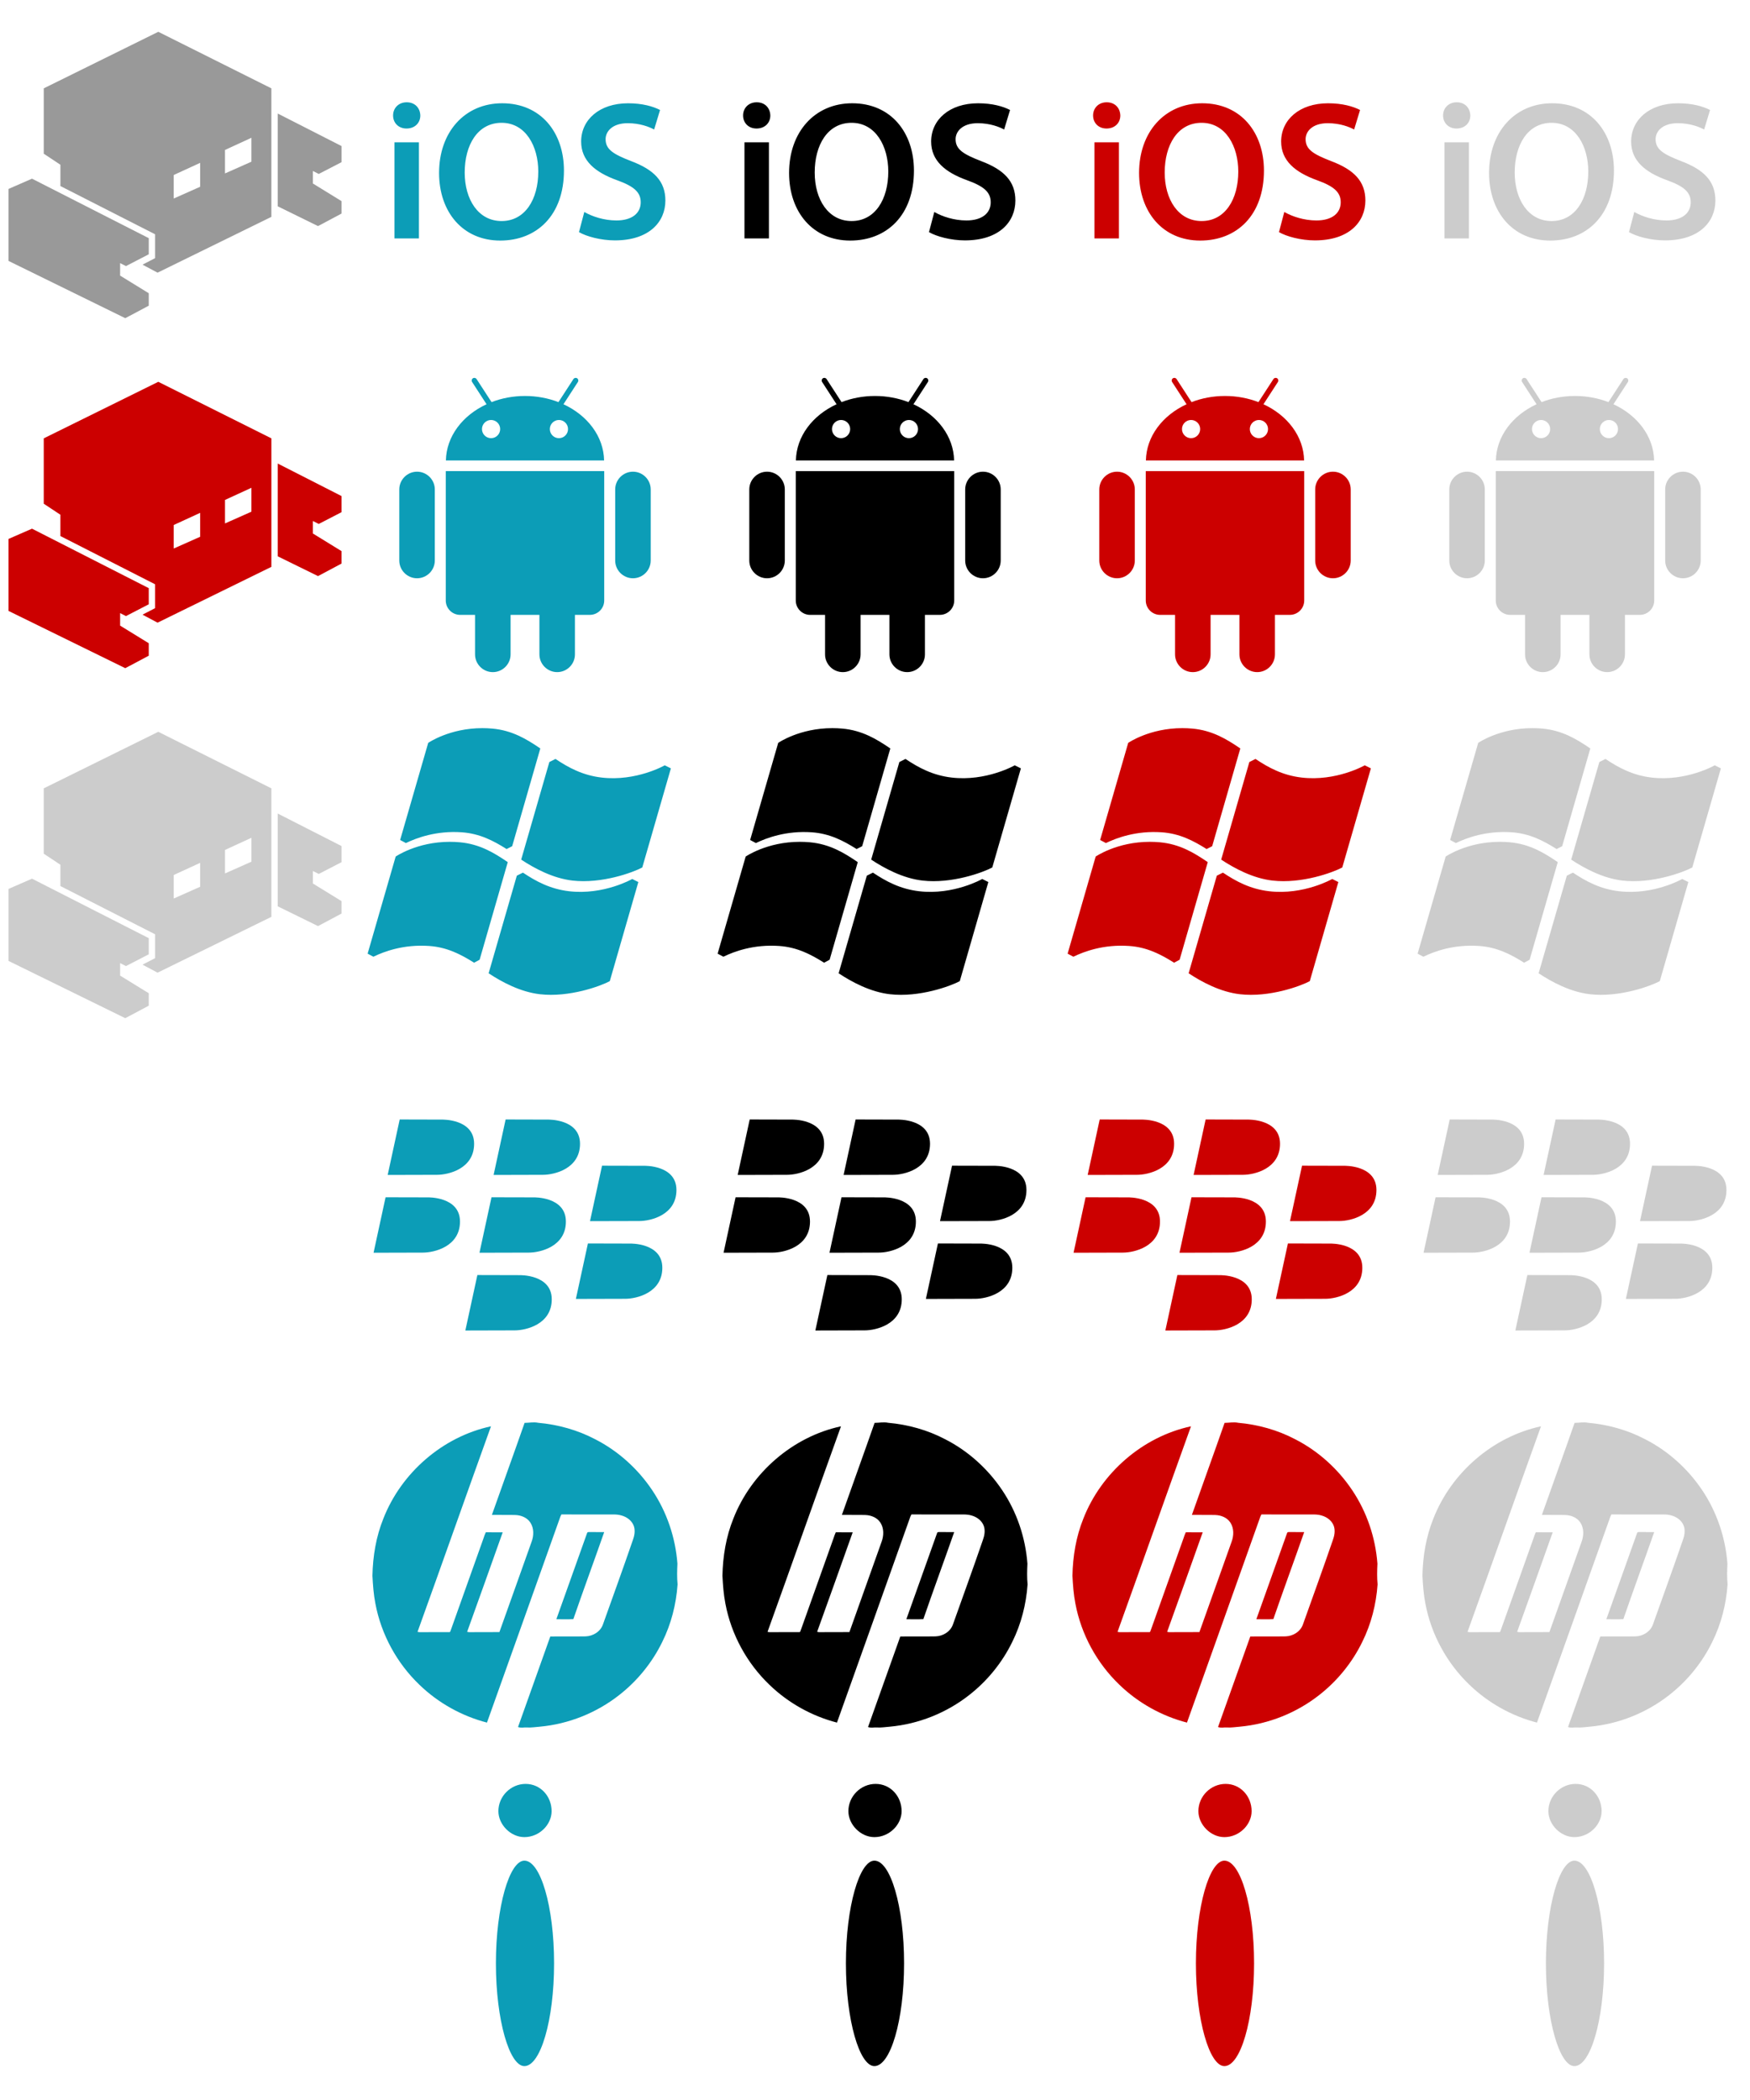 <!-- 
  Copyright (c) 2012 Adobe Systems Incorporated. All rights reserved.
   
  Permission is hereby granted, free of charge, to any person obtaining a
  copy of this software and associated documentation files (the "Software"), 
  to deal in the Software without restriction, including without limitation 
  the rights to use, copy, modify, merge, publish, distribute, sublicense, 
  and/or sell copies of the Software, and to permit persons to whom the 
  Software is furnished to do so, subject to the following conditions:
   
  The above copyright notice and this permission notice shall be included in
  all copies or substantial portions of the Software.
   
  THE SOFTWARE IS PROVIDED "AS IS", WITHOUT WARRANTY OF ANY KIND, EXPRESS OR
  IMPLIED, INCLUDING BUT NOT LIMITED TO THE WARRANTIES OF MERCHANTABILITY, 
  FITNESS FOR A PARTICULAR PURPOSE AND NONINFRINGEMENT. IN NO EVENT SHALL THE
  AUTHORS OR COPYRIGHT HOLDERS BE LIABLE FOR ANY CLAIM, DAMAGES OR OTHER 
  LIABILITY, WHETHER IN AN ACTION OF CONTRACT, TORT OR OTHERWISE, ARISING 
  FROM, OUT OF OR IN CONNECTION WITH THE SOFTWARE OR THE USE OR OTHER 
  DEALINGS IN THE SOFTWARE.
-->
<svg viewBox="0 0 160 192" height="120" width="100"
	xmlns="http://www.w3.org/2000/svg"
	xmlns:xlink="http://www.w3.org/1999/xlink" version="1.1">
	<defs>
		<path id="logo" d="M10.982,24.057l0.537,0.27L13.6,23.25v-1.476L2.926,
		16.336l-2.148,0.939v6.58l10.675,5.236L13.6,27.95V26.81l-2.618-1.611V
		24.057zM29.143,15.904l2.08-1.074v-1.477l-5.833-2.973v8.482l3.685,1.809l
		2.148-1.142v-1.142l-2.618-1.611v-1.142L29.143,15.904zM4,8.078v5.976l
		1.522,1.008v1.948l8.657,4.41v2.183l-1.15,0.595l1.377,0.732l10.406-5.103V
		8.078l-10.34-5.17L4,8.078zM20.571,13.709l2.416-1.111v2.186l-2.416,1.073V
		13.709zM15.883,16l2.417-1.111v2.187l-2.417,1.074V16z"/>
		<path id="ios" d="M4.065,21.797h2.236v-8.784H4.065V21.797zM5.184,9.352c
		-0.739,0-1.245,0.523-1.245,1.208c0,0.667,0.487,1.19,1.227,1.19c0.775,0,
		1.263-0.523,1.263-1.19C6.41,9.875,5.941,9.352,5.184,9.352zM13.915,9.442c
		-3.427,0-5.771,2.633-5.771,6.367c0,3.571,2.164,6.186,5.591,6.186c3.355,0
		,5.826-2.326,5.826-6.402C19.56,12.13,17.468,9.442,13.915,9.442zM13.86,
		20.21c-2.128,0-3.373-1.966-3.373-4.437c0-2.507,1.172-4.545,3.373-4.545c
		2.218,0,3.354,2.164,3.354,4.455C17.215,18.226,16.007,20.21,13.86,20.21zM
		25.696,14.727c-1.623-0.631-2.327-1.064-2.327-2.002c0-0.703,0.613-1.461,
		2.021-1.461c1.137,0,1.984,0.343,2.417,0.577l0.541-1.785c-0.632-0.325
		-1.605-0.613-2.922-0.613c-2.633,0-4.293,1.515-4.293,3.499c0,1.75,1.281,
		2.813,3.283,3.535c1.551,0.559,2.164,1.1,2.164,2.02c0,0.992-0.794,1.659
		-2.219,1.659c-1.136,0-2.218-0.36-2.939-0.775l-0.487,1.84c0.668,0.396,
		2.002,0.758,3.283,0.758c3.138,0,4.617-1.695,4.617-3.644C28.835,16.585,
		27.807,15.521,25.696,14.727z"/>
		<path id="android" d="M6.13,11.126c-0.894,0-1.624,0.731-1.624,1.624v
		6.496c0,0.895,0.73,1.624,1.624,1.624c0.893,0,1.624-0.729,1.624-1.624V
		12.75C7.754,11.856,7.023,11.126,6.13,11.126zM19.516,4.96l1.32-2.035c
		0.074-0.113,0.042-0.264-0.07-0.338c-0.113-0.074-0.266-0.041-0.34,0.072l
		-1.367,2.106c-0.93-0.36-1.966-0.561-3.059-0.561c-1.094,0-2.13,0.201
		-3.058,0.561l-1.368-2.106c-0.073-0.113-0.225-0.145-0.338-0.072c-0.113,
		0.074-0.145,0.225-0.072,0.338l1.321,2.035c-2.186,1.009-3.674,2.928-3.717
		,5.138h14.464C23.189,7.888,21.702,5.969,19.516,4.96zM12.898,8.062c-0.459
		,0-0.832-0.373-0.832-0.832s0.373-0.832,0.832-0.832c0.46,0,0.832,0.373,
		0.832,0.832S13.358,8.062,12.898,8.062zM19.102,8.062c-0.459,0-0.832-0.373
		-0.832-0.832s0.373-0.832,0.832-0.832s0.832,0.373,0.832,0.832S19.561,
		8.062,19.102,8.062zM25.87,11.126c-0.894,0-1.624,0.731-1.624,1.624v6.496c
		0,0.895,0.73,1.624,1.624,1.624s1.624-0.729,1.624-1.624V12.75C27.494,
		11.856,26.764,11.126,25.87,11.126zM8.756,22.905c0,0.722,0.591,1.313,
		1.314,1.313h1.363v3.61c0,0.894,0.731,1.624,1.625,1.624c0.893,0,1.624
		-0.73,1.624-1.624v-3.611h2.636v3.61c0,0.895,0.73,1.624,1.625,1.624c0.894
		,0,1.623-0.729,1.623-1.624v-3.61h1.363c0.723,0,1.314-0.591,1.314-1.313V
		11.07H8.756V22.905z"/>
		<path id="win" d="M20.023,17.484c-1.732-0.205-3.022-0.908-4.212-1.701l0,
		0l-0.559,0.279l-2.578,8.924l0,0c1.217,0.805,2.905,1.707,4.682,1.914c
		2.688,0.312,5.562-0.744,6.396-1.195l2.611-9.061l-0.559-0.279C25.805,
		16.365,23.193,17.857,20.023,17.484zM14.424,14.825c-1.267-0.87-2.578
		-1.652-4.375-1.816c-0.318-0.029-0.627-0.042-0.925-0.042c-3.011,0-4.948,
		1.347-4.948,1.347l-2.565,8.877l0,0l0.526,0.281c0.981-0.479,2.78-1.146,
		5.09-0.984c1.665,0.113,2.92,0.781,4.117,1.531l0.507-0.271l0,0L14.424,
		14.825zM10.201,12.094c1.664,0.114,2.921,0.78,4.117,1.533l0.509-0.26l0,0L
		17.4,4.431c-1.271-0.87-2.583-1.653-4.377-1.816c-0.318-0.029-0.626-0.042
		-0.924-0.042C9.088,2.573,7.15,3.92,7.15,3.92l-2.566,8.878L5.11,13.08C
		6.092,12.604,7.891,11.936,10.201,12.094zM28.779,5.971L28.779,5.971c0,
		0.001-2.609,1.492-5.779,1.119c-1.734-0.204-3.023-0.907-4.213-1.701L
		18.227,5.67l-2.576,8.923l0,0c1.215,0.803,2.906,1.709,4.68,1.915c2.687,
		0.312,5.558-0.745,6.392-1.197l2.615-9.059L28.779,5.971z"/>
		<path id="bb" d="M11.347,8.574c0-2.291-2.934-2.211-2.934-2.211l-3.869
		-0.01l-1.099,5.071l4.509-0.012C8.996,11.413,11.347,10.864,11.347,8.574zM
		18.096,6.363l-3.868-0.01l-1.099,5.071l4.508-0.012c1.043,0,3.393-0.549,
		3.393-2.839C21.029,6.283,18.096,6.363,18.096,6.363zM7.122,13.474l-3.869
		-0.009l-1.099,5.071l4.509-0.012c1.042,0,3.393-0.549,3.393-2.84C10.056,
		13.395,7.122,13.474,7.122,13.474zM16.805,13.474l-3.868-0.009l-1.099,
		5.071l4.508-0.012c1.042,0,3.392-0.549,3.392-2.84C19.738,13.395,16.805,
		13.474,16.805,13.474zM26.912,10.587l-3.869-0.009l-1.1,5.07l4.51-0.011c
		1.041,0,3.393-0.549,3.393-2.84C29.846,10.508,26.912,10.587,26.912,10.587
		zM25.621,17.698l-3.869-0.01l-1.1,5.071l4.51-0.012c1.041,0,3.393-0.549,
		3.393-2.839C28.555,17.618,25.621,17.698,25.621,17.698zM15.514,20.585l
		-3.869-0.01l-1.099,5.071l4.508-0.012c1.042,0,3.392-0.549,3.392-2.839C
		18.447,20.505,15.514,20.585,15.514,20.585z"/>
		<path id="hp" d="M29.936,14.968c-0.178-2.385-0.967-4.726-2.301-6.714c
		-1.307-1.954-3.107-3.585-5.203-4.657c-1.617-0.853-3.414-1.353-5.232
		-1.514c-0.412-0.087-0.824,0.006-1.238,0.009c-0.981,2.81-2,5.606-2.989,
		8.413c0.72,0.013,1.439-0.011,2.158,0.011c0.525,0.021,1.076,0.241,1.366,
		0.701c0.333,0.519,0.314,1.185,0.105,1.748c-0.977,2.751-1.965,5.5-2.941,
		8.253c-0.863,0.012-1.727-0.001-2.59,0.007c-0.121-0.002-0.245,0.012-0.36
		-0.034c1.096-3.024,2.167-6.059,3.249-9.089c-0.516-0.008-1.031,0.003
		-1.546-0.006c-0.08,0.165-0.136,0.339-0.195,0.513c-0.994,2.795-1.997,5.59
		-2.987,8.385c-0.047,0.072-0.035,0.229-0.147,0.229c-0.822,0.003-1.645
		-0.003-2.467,0.002c-0.148-0.002-0.299,0.015-0.443-0.029c2.255-6.257,4.46
		-12.533,6.716-18.79c-4.407,0.943-8.2,4.242-9.838,8.431c-0.672,1.659
		-0.965,3.45-1.002,5.233c0.046,0.856,0.106,1.715,0.273,2.559c0.53,2.809,
		1.964,5.437,4.028,7.412c1.714,1.657,3.864,2.855,6.171,3.454c2.247-6.281,
		4.479-12.566,6.717-18.851c0.021-0.045,0.066-0.137,0.09-0.183c1.381,0.014
		,2.764,0.002,4.145,0.006c0.453,0.008,0.918-0.042,1.359,0.095c0.506,0.137
		,0.979,0.502,1.135,1.018c0.115,0.407,0.035,0.841-0.109,1.229c-0.883,
		2.574-1.816,5.131-2.727,7.693c-0.225,0.668-0.904,1.087-1.592,1.11c-1.076
		,0.021-2.154-0.007-3.23,0.013c-0.988,2.756-1.967,5.515-2.948,8.273c0.256
		,0.108,0.528,0.023,0.794,0.041c0.404,0.03,0.802-0.043,1.203-0.071c2.625
		-0.241,5.17-1.259,7.242-2.884c1.664-1.298,3.031-2.978,3.953-4.875c0.811
		-1.634,1.266-3.432,1.395-5.245C29.889,16.234,29.906,15.599,29.936,14.968
		zM20.422,20.031c0.916-2.659,1.889-5.297,2.818-7.951c-0.398-0.008-0.799,
		0.002-1.197-0.005c-0.115,0.017-0.268-0.042-0.354,0.055c-0.943,2.636-1.88
		,5.276-2.822,7.912C19.385,20.045,19.906,20.067,20.422,20.031z"/>
		<path id="symbian" d="M15.943,7.966c1.357,0,2.49-1.132,2.49-2.376c0
		-1.358-1.019-2.49-2.377-2.49c-1.358,0-2.489,1.132-2.489,2.49C13.567,6.83
		,14.699,7.966,15.943,7.966zM15.943,10.116c-1.357,0-2.603,4.187-2.603,
		9.393c0,5.205,1.245,9.392,2.603,9.392c1.472,0,2.716-4.187,2.716-9.392C
		18.659,14.303,17.415,10.116,15.943,10.116z"/>
		<g id="iconset">
			<use xlink:href="#ios" x="32"/>
			<use xlink:href="#android" x="32" y="32"/>
			<use xlink:href="#win" x="32" y="64"/>
			<use xlink:href="#bb" x="32" y="96"/>
			<use xlink:href="#hp" x="32" y="128"/>
			<use xlink:href="#symbian" x="32" y="160"/>
		</g>
	</defs>
	<use xlink:href="#logo" fill="#999"/>
	<use xlink:href="#logo" fill="#c00" y="32"/>
	<use xlink:href="#logo" fill="#ccc" y="64"/>
	
	<use xlink:href="#iconset" fill="#0c9db7"/>
	<use xlink:href="#iconset" fill="#000" x="32"/>
	<use xlink:href="#iconset" fill="#c00" x="64"/>
	<use xlink:href="#iconset" fill="#ccc" x="96"/>
</svg>